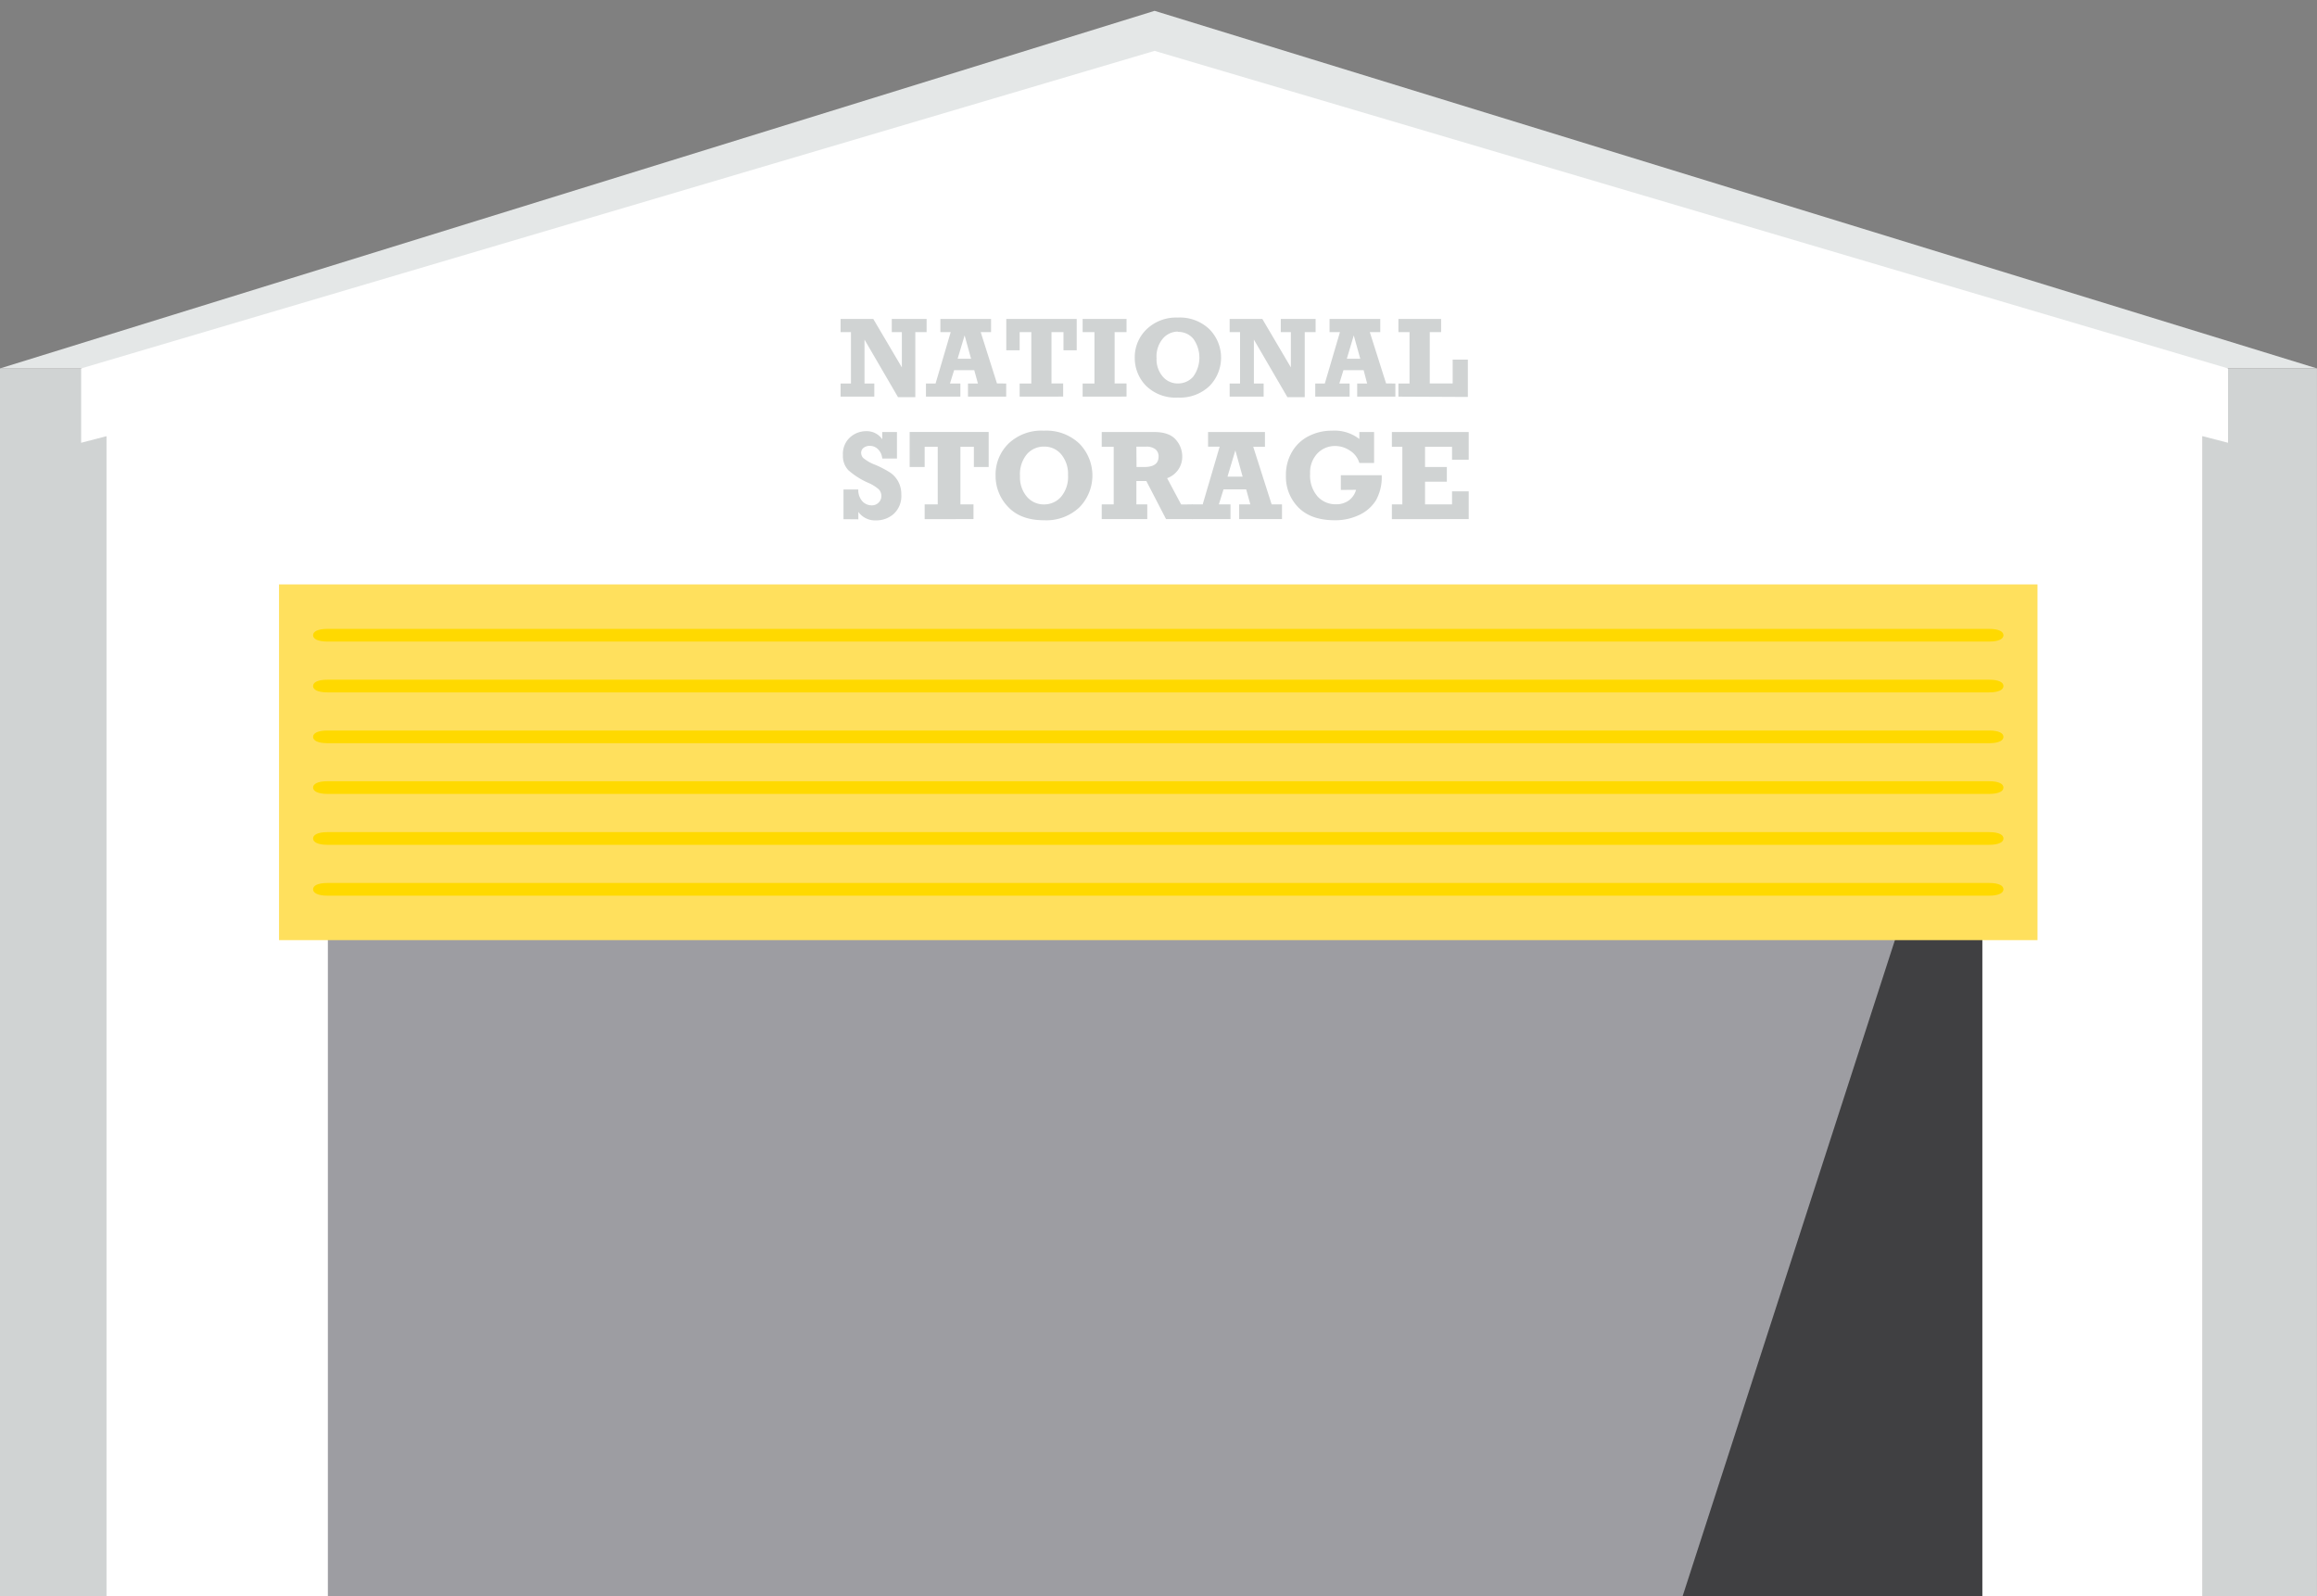<svg xmlns="http://www.w3.org/2000/svg" viewBox="0 0 496.15 341.84"><rect x="0" y="0" width="496.15" height="341.84" fill="#808080" stroke="none"/><defs><style>.cls-1{fill:#d0d3d3;}.cls-2{fill:#e4e7e7;}.cls-3{fill:#fff;}.cls-4{fill:#9d9da2;}.cls-5{fill:#404042;}.cls-6{fill:#ffe05d;}.cls-7{fill:#ffd900;}.cls-8{fill:none;}</style></defs><title>shed-centered</title><g id="Layer_2" data-name="Layer 2"><g id="Layer_1-2" data-name="Layer 1"><rect class="cls-1" y="78.89" width="24.48" height="262.95"/><polygon class="cls-2" points="247.24 12.52 21.86 78.89 0 78.89 247.24 2.32 496.15 78.89 473.87 78.89 247.24 12.52"/><rect class="cls-1" x="471.66" y="78.89" width="24.48" height="262.95"/><polygon class="cls-3" points="247.29 10.91 247.29 10.88 247.24 10.9 247.18 10.88 247.18 10.91 17.37 78.89 17.37 94.81 22.81 93.4 22.81 341.84 247.18 341.84 247.29 341.84 471.66 341.84 471.66 93.4 477.1 94.81 477.1 78.89 247.29 10.91"/><rect class="cls-4" x="70.21" y="127.86" width="354.27" height="213.98"/><polygon class="cls-5" points="360.29 341.84 424.48 341.84 424.48 143.47 360.29 341.84"/><rect class="cls-6" x="59.75" y="125.14" width="376.55" height="76.17"/><path class="cls-7" d="M70.16,137.38H425.91c2.18,0,3.1-.61,3.1-1.36s-.92-1.36-3.1-1.36H70.16c-2.19,0-3.12.6-3.12,1.36s.93,1.36,3.12,1.36"/><path class="cls-7" d="M70.16,148.26H425.91c2.18,0,3.1-.6,3.1-1.36s-.92-1.36-3.1-1.36H70.16c-2.19,0-3.12.6-3.12,1.36s.93,1.36,3.12,1.36"/><path class="cls-7" d="M70.16,159.14H425.91c2.18,0,3.1-.6,3.1-1.36s-.92-1.36-3.1-1.36H70.16c-2.19,0-3.12.61-3.12,1.36s.93,1.36,3.12,1.36"/><path class="cls-7" d="M70.16,170H425.91c2.18,0,3.1-.6,3.1-1.36s-.92-1.36-3.1-1.36H70.16c-2.19,0-3.12.61-3.12,1.36S68,170,70.16,170"/><path class="cls-7" d="M70.16,180.9H425.91c2.18,0,3.1-.6,3.1-1.36s-.92-1.36-3.1-1.36H70.16c-2.19,0-3.12.61-3.12,1.36s.93,1.36,3.12,1.36"/><path class="cls-7" d="M70.16,191.79H425.91c2.18,0,3.1-.61,3.1-1.37s-.92-1.35-3.1-1.35H70.16c-2.19,0-3.12.6-3.12,1.35s.93,1.37,3.12,1.37"/><rect class="cls-8" x="225.42" width="270.72" height="341.84"/><path class="cls-1" d="M180.62,111.17v-6.36h3.17a3.56,3.56,0,0,0,.91,2.57,2.74,2.74,0,0,0,2,.83,2,2,0,0,0,1.45-.6,1.93,1.93,0,0,0,.58-1.4,2,2,0,0,0-.57-1.44,8.32,8.32,0,0,0-2.11-1.33,16.22,16.22,0,0,1-4.39-2.76,4.39,4.39,0,0,1-1.16-3.22A4.78,4.78,0,0,1,182,93.67a5.1,5.1,0,0,1,3.47-1.34,4,4,0,0,1,3.45,1.73V92.51h3.15v5.68h-3.15a3.13,3.13,0,0,0-.91-2,2.46,2.46,0,0,0-1.76-.72,2.09,2.09,0,0,0-1.31.41,1.31,1.31,0,0,0-.54,1.09,1.65,1.65,0,0,0,.44,1.09,8.73,8.73,0,0,0,2.59,1.47,22.25,22.25,0,0,1,3.18,1.66,5.41,5.41,0,0,1,1.74,1.94,5.63,5.63,0,0,1,.65,2.74,5.21,5.21,0,0,1-1.61,4.16,5.61,5.61,0,0,1-3.81,1.4,4.4,4.4,0,0,1-3.78-1.82v1.59Z"/><path class="cls-1" d="M198,111.17V108h2.8V95.67H198V100h-3.21v-7.5h16.92V100h-3.17V95.67h-2.88V108h2.8v3.15Z"/><path class="cls-1" d="M223.55,92.22a10.22,10.22,0,0,1,7.6,2.79,9.74,9.74,0,0,1,0,13.61,10.3,10.3,0,0,1-7.6,2.78q-5,0-7.68-2.86a9.51,9.51,0,0,1-2.68-6.73A9.28,9.28,0,0,1,215.94,95,10.19,10.19,0,0,1,223.55,92.22Zm0,3.41a4.76,4.76,0,0,0-3.64,1.61,6.67,6.67,0,0,0-1.49,4.72,6.38,6.38,0,0,0,1.47,4.4,4.73,4.73,0,0,0,3.66,1.65,4.79,4.79,0,0,0,3.65-1.62,6.61,6.61,0,0,0,1.5-4.66,6.54,6.54,0,0,0-1.43-4.41A4.65,4.65,0,0,0,223.55,95.63Z"/><path class="cls-1" d="M255.37,108v3.15h-5.68L245.47,103h-2.13v5h2.33v3.15h-9.75V108h2.56V95.67h-2.56V92.51h11.26q3.16,0,4.58,1.61a5.39,5.39,0,0,1,1.4,3.63,4.86,4.86,0,0,1-3.24,4.64l3,5.63Zm-12-8H245c2.06,0,3.09-.74,3.09-2.2a1.92,1.92,0,0,0-.71-1.63,3.17,3.17,0,0,0-1.94-.53h-2.1Z"/><path class="cls-1" d="M274.52,108v3.15h-9.17V108h2.39l-.89-3.21H262L261,108h2.49v3.15h-8.26V108h2.31l3.63-12.35h-2.48V92.51h12.18v3.16h-2.51L272.3,108Zm-8.43-5.94-1.56-5.62-1.68,5.62Z"/><path class="cls-1" d="M287.12,104.91v-3.15h8.75a10.12,10.12,0,0,1-1.23,5.37,8.36,8.36,0,0,1-3.57,3.13,11.83,11.83,0,0,1-5.25,1.14q-5.06,0-7.76-2.71a9.35,9.35,0,0,1-2.7-6.88,9.66,9.66,0,0,1,1.34-5.12,8.6,8.6,0,0,1,3.61-3.34,10.78,10.78,0,0,1,4.92-1.13A8.66,8.66,0,0,1,291.08,94V92.51h3.16v6.63h-3.16a4.63,4.63,0,0,0-2-2.64,5.65,5.65,0,0,0-3.17-1,5.19,5.19,0,0,0-3.8,1.58,5.92,5.92,0,0,0-1.57,4.36,6.82,6.82,0,0,0,1.6,4.87,5.18,5.18,0,0,0,3.89,1.67,4.62,4.62,0,0,0,2.8-.82,4.22,4.22,0,0,0,1.55-2.28Z"/><path class="cls-1" d="M298.05,111.17V108h2.24V95.67h-2.24V92.51H314.5v5.92h-3.57V95.67h-5.78V100h4.67v3.15h-4.67V108h5.78v-2.79h3.57v5.94Z"/><path class="cls-1" d="M180,84.93V82.12h2.22v-11H180V68.3h7l6.12,10.37V71.11h-2.16V68.3h7.46v2.81H196V85.05h-3.7l-7.18-12.33v9.4h2.1v2.81Z"/><path class="cls-1" d="M215.46,82.12v2.81h-8.18V82.12h2.13l-.79-2.86h-4.31l-.89,2.86h2.23v2.81h-7.37V82.12h2.06l3.24-11h-2.21V68.3h10.85v2.81H210l3.49,11Zm-7.52-5.3-1.38-5-1.5,5Z"/><path class="cls-1" d="M218.34,84.93V82.12h2.5v-11h-2.5V75h-2.86V68.3h15.08V75h-2.83V71.11h-2.57v11h2.5v2.81Z"/><path class="cls-1" d="M231.83,84.93V82.12h2.53v-11h-2.53V68.3h9.4v2.81h-2.55v11h2.55v2.81Z"/><path class="cls-1" d="M252.19,68A9.13,9.13,0,0,1,259,70.52a8.67,8.67,0,0,1,0,12.13,9.14,9.14,0,0,1-6.77,2.48,9,9,0,0,1-6.85-2.55,8.5,8.5,0,0,1-2.39-6,8.29,8.29,0,0,1,2.46-6A9.1,9.1,0,0,1,252.19,68Zm0,3A4.26,4.26,0,0,0,249,72.51a5.93,5.93,0,0,0-1.34,4.2,5.64,5.64,0,0,0,1.32,3.92,4.18,4.18,0,0,0,3.26,1.48,4.31,4.31,0,0,0,3.26-1.45,6.93,6.93,0,0,0,.06-8.08A4.15,4.15,0,0,0,252.19,71.07Z"/><path class="cls-1" d="M263.31,84.93V82.12h2.23v-11h-2.23V68.3h7l6.11,10.37V71.11h-2.16V68.3h7.46v2.81h-2.33V85.05h-3.71L268.5,72.72v9.4h2.09v2.81Z"/><path class="cls-1" d="M298.8,82.12v2.81h-8.18V82.12h2.13L292,79.26h-4.32l-.88,2.86H289v2.81h-7.36V82.12h2.05l3.24-11H284.7V68.3h10.86v2.81h-2.24l3.49,11Zm-7.52-5.3-1.39-5-1.49,5Z"/><path class="cls-1" d="M299.45,84.93V82.12h2.38v-11h-2.38V68.3h9.14v2.81h-2.43v11h4.91V77h3.25v8Z"/></g></g></svg>